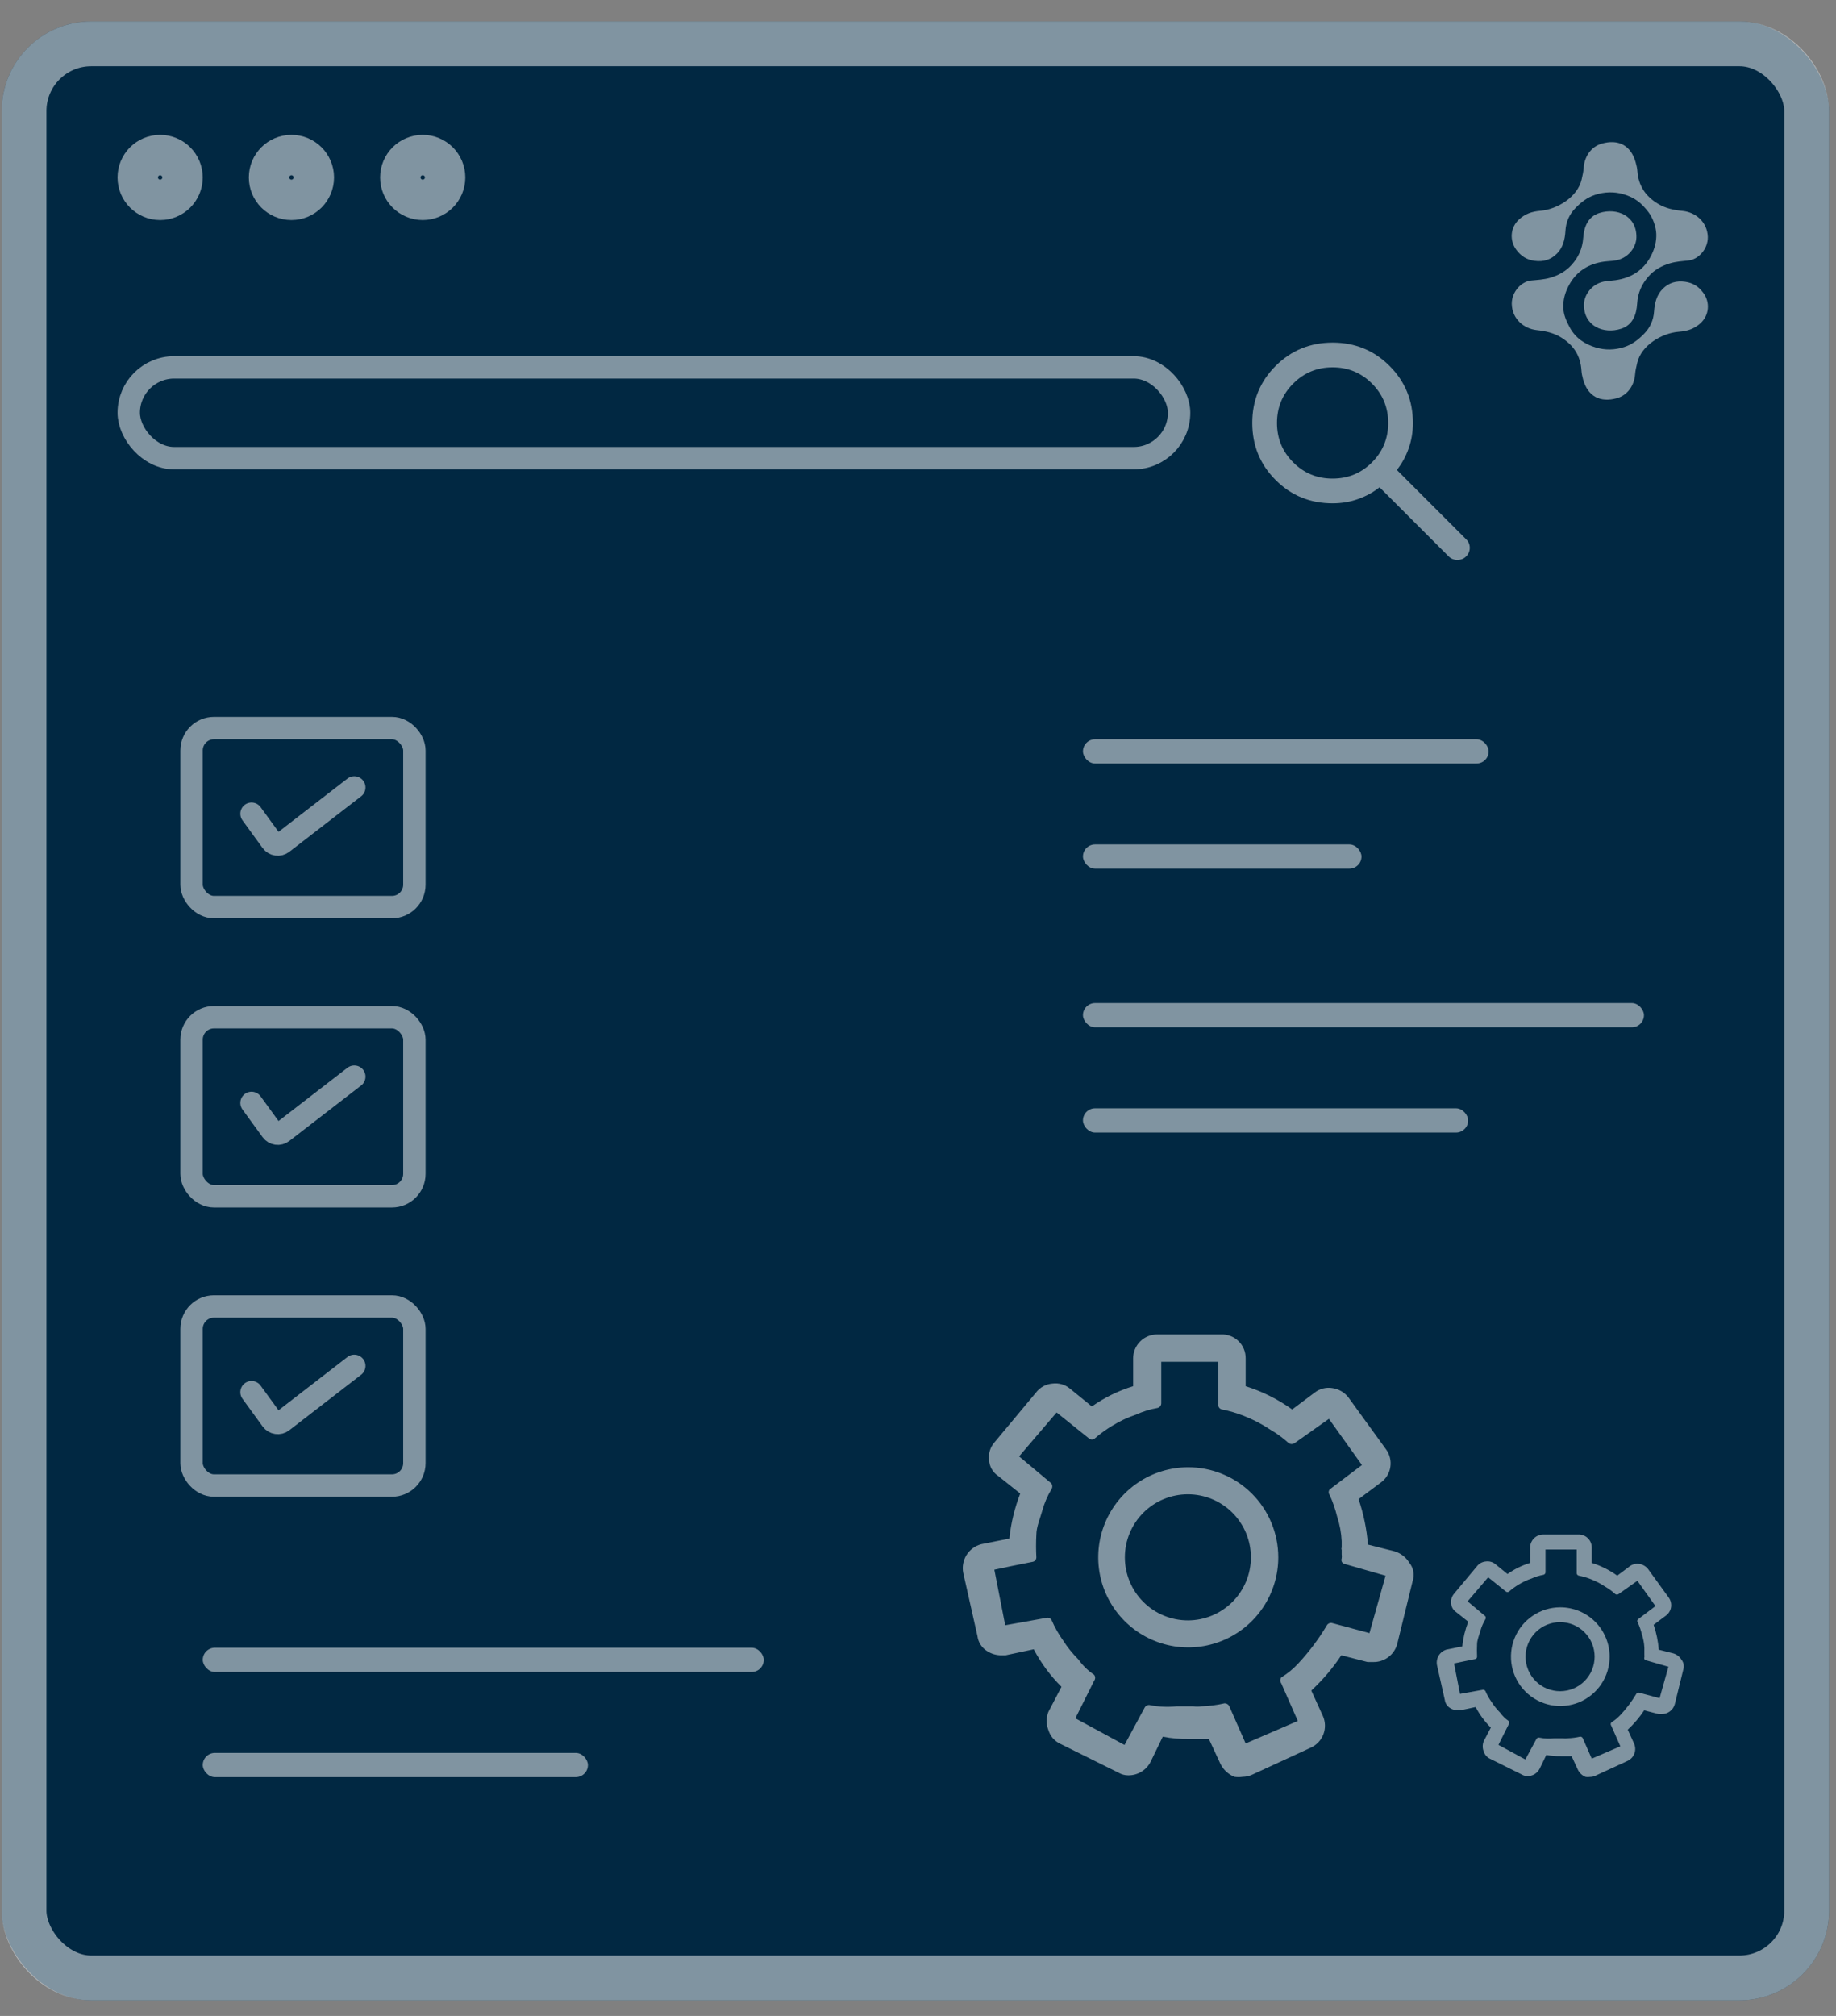 <svg width="82" height="90" viewBox="0 0 82 90" fill="none" xmlns="http://www.w3.org/2000/svg">
<rect x="0" y="0" width="82" height="90" fill="#808080" stroke="none"/>
<rect x="0.074" y="0.957" width="81.615" height="88.346" rx="4" fill="#012842"/>
<g opacity="0.5" clip-path="url(#clip0_734_44550)">
<path d="M62.939 69.761C62.79 69.519 62.557 69.34 62.285 69.258L61.096 68.957C61.042 68.266 60.901 67.585 60.677 66.929L61.665 66.192C61.78 66.111 61.877 66.007 61.951 65.888C62.025 65.768 62.075 65.635 62.096 65.496C62.118 65.357 62.112 65.215 62.078 65.079C62.045 64.942 61.984 64.814 61.9 64.701L60.225 62.389C60.048 62.161 59.79 62.011 59.504 61.971C59.366 61.948 59.225 61.955 59.09 61.989C58.954 62.024 58.827 62.086 58.717 62.172L57.712 62.925C57.079 62.471 56.377 62.12 55.634 61.887V60.647C55.636 60.504 55.61 60.362 55.556 60.23C55.502 60.098 55.421 59.978 55.319 59.878C55.218 59.777 55.096 59.699 54.963 59.647C54.83 59.595 54.688 59.57 54.545 59.575H51.68C51.396 59.575 51.123 59.688 50.922 59.889C50.721 60.09 50.608 60.363 50.608 60.647V61.887C49.95 62.089 49.328 62.394 48.765 62.791L47.777 61.987C47.67 61.9 47.547 61.836 47.414 61.798C47.282 61.761 47.143 61.751 47.006 61.769C46.862 61.78 46.722 61.822 46.594 61.891C46.468 61.961 46.356 62.056 46.269 62.172L44.41 64.4C44.317 64.507 44.249 64.633 44.208 64.768C44.168 64.904 44.156 65.047 44.175 65.187C44.183 65.328 44.223 65.464 44.293 65.587C44.363 65.709 44.46 65.813 44.577 65.891L45.566 66.678C45.316 67.324 45.152 68 45.08 68.689L43.823 68.94C43.553 69.011 43.32 69.182 43.171 69.418C43.022 69.655 42.967 69.939 43.019 70.213L43.656 73.044C43.673 73.182 43.722 73.313 43.797 73.429C43.872 73.545 43.973 73.643 44.091 73.715C44.271 73.831 44.48 73.894 44.694 73.899H44.912L46.169 73.631C46.494 74.249 46.912 74.814 47.408 75.306L46.822 76.428C46.721 76.687 46.721 76.974 46.822 77.233C46.862 77.368 46.93 77.494 47.023 77.601C47.115 77.708 47.23 77.794 47.358 77.853L49.955 79.142C50.087 79.22 50.237 79.26 50.39 79.26C50.593 79.262 50.792 79.209 50.967 79.105C51.141 79.002 51.284 78.852 51.379 78.674L51.932 77.534C52.318 77.609 52.711 77.643 53.105 77.635H53.992L54.512 78.757C54.643 79.015 54.863 79.218 55.132 79.327C55.254 79.344 55.378 79.344 55.5 79.327C55.651 79.325 55.8 79.291 55.936 79.226L58.549 78.02C58.806 77.903 59.006 77.69 59.106 77.426C59.206 77.163 59.199 76.871 59.085 76.613L58.566 75.474C59.074 75.004 59.524 74.475 59.906 73.899L61.079 74.2H61.33C61.573 74.205 61.81 74.129 62.005 73.983C62.199 73.837 62.339 73.631 62.403 73.396L63.089 70.598C63.138 70.457 63.15 70.307 63.123 70.16C63.097 70.013 63.033 69.876 62.939 69.761ZM61.163 72.91L59.487 72.458C59.441 72.449 59.393 72.456 59.351 72.477C59.308 72.499 59.274 72.533 59.253 72.575C58.894 73.176 58.472 73.737 57.996 74.251C57.77 74.497 57.511 74.712 57.226 74.887C57.196 74.925 57.18 74.973 57.18 75.021C57.18 75.07 57.196 75.117 57.226 75.155L57.963 76.831L55.634 77.836L54.897 76.16C54.877 76.125 54.847 76.096 54.812 76.075C54.777 76.055 54.737 76.044 54.696 76.043C54.355 76.121 54.007 76.166 53.657 76.177C53.535 76.194 53.411 76.194 53.289 76.177H52.652H52.552C52.16 76.219 51.765 76.202 51.379 76.127C51.332 76.113 51.281 76.115 51.236 76.133C51.19 76.152 51.152 76.185 51.127 76.228L50.223 77.903L48.028 76.713L48.866 75.038C48.896 75 48.912 74.953 48.912 74.904C48.912 74.855 48.896 74.808 48.866 74.77C48.592 74.586 48.353 74.353 48.162 74.083C47.903 73.824 47.672 73.538 47.475 73.229C47.277 72.951 47.108 72.654 46.973 72.341C46.955 72.3 46.923 72.266 46.884 72.245C46.845 72.223 46.799 72.216 46.755 72.224L44.895 72.558L44.41 70.079L45.197 69.912L46.118 69.727C46.166 69.719 46.209 69.695 46.239 69.658C46.27 69.621 46.287 69.574 46.286 69.526C46.268 69.191 46.268 68.856 46.286 68.521C46.286 68.169 46.453 67.801 46.554 67.432C46.645 67.103 46.78 66.787 46.956 66.494C46.983 66.454 46.998 66.408 46.998 66.36C46.998 66.312 46.983 66.265 46.956 66.226L45.515 65.02L47.191 63.059L48.631 64.215C48.668 64.248 48.716 64.267 48.765 64.267C48.815 64.267 48.863 64.248 48.899 64.215C49.145 64.003 49.408 63.812 49.687 63.646C50.013 63.445 50.362 63.282 50.725 63.16C51.035 63.018 51.362 62.916 51.697 62.858C51.743 62.848 51.784 62.822 51.815 62.786C51.845 62.75 51.862 62.705 51.865 62.657V60.798H54.411V62.724C54.41 62.772 54.427 62.819 54.458 62.856C54.489 62.893 54.531 62.917 54.579 62.925C54.911 62.99 55.236 63.086 55.55 63.21C55.968 63.373 56.367 63.581 56.74 63.83C57.035 64.001 57.31 64.203 57.561 64.433C57.598 64.457 57.642 64.47 57.687 64.47C57.731 64.47 57.775 64.457 57.812 64.433L59.353 63.344L60.828 65.405L59.387 66.494C59.358 66.529 59.343 66.574 59.343 66.62C59.343 66.665 59.358 66.71 59.387 66.745C59.529 67.058 59.641 67.383 59.722 67.717C59.839 68.069 59.906 68.435 59.923 68.806V69.091C59.916 69.106 59.912 69.124 59.912 69.141C59.912 69.158 59.916 69.175 59.923 69.191V69.392C59.932 69.453 59.932 69.515 59.923 69.576C59.913 69.603 59.908 69.631 59.911 69.659C59.913 69.688 59.922 69.715 59.936 69.739C59.951 69.764 59.971 69.784 59.995 69.8C60.019 69.815 60.046 69.825 60.074 69.828L61.883 70.347L61.163 72.91Z" fill="white"/>
<path d="M53.053 65.505C52.259 65.509 51.483 65.747 50.824 66.191C50.165 66.635 49.653 67.264 49.351 67.999C49.049 68.734 48.972 69.542 49.129 70.321C49.286 71.1 49.67 71.814 50.233 72.375C50.796 72.936 51.513 73.317 52.292 73.471C53.072 73.625 53.879 73.544 54.613 73.239C55.346 72.934 55.974 72.419 56.414 71.758C56.856 71.097 57.091 70.321 57.091 69.526C57.091 68.997 56.986 68.472 56.783 67.984C56.58 67.495 56.283 67.051 55.907 66.677C55.532 66.303 55.087 66.008 54.597 65.807C54.108 65.606 53.583 65.503 53.053 65.505ZM53.053 72.341C52.307 72.341 51.591 72.044 51.063 71.516C50.535 70.989 50.239 70.273 50.239 69.526C50.239 68.78 50.535 68.064 51.063 67.536C51.591 67.008 52.307 66.712 53.053 66.712C53.423 66.712 53.789 66.784 54.13 66.926C54.472 67.067 54.782 67.275 55.044 67.536C55.305 67.797 55.512 68.108 55.654 68.449C55.795 68.79 55.868 69.156 55.868 69.526C55.868 69.896 55.795 70.262 55.654 70.603C55.512 70.945 55.305 71.255 55.044 71.516C54.782 71.778 54.472 71.985 54.13 72.126C53.789 72.268 53.423 72.341 53.053 72.341Z" fill="white"/>
</g>
<g opacity="0.5" clip-path="url(#clip1_734_44550)">
<path d="M75.094 74.09C75.013 73.957 74.885 73.859 74.736 73.814L74.084 73.649C74.055 73.27 73.978 72.897 73.855 72.538L74.396 72.134C74.459 72.09 74.512 72.033 74.553 71.967C74.594 71.902 74.621 71.829 74.633 71.753C74.645 71.677 74.641 71.599 74.623 71.524C74.604 71.449 74.571 71.379 74.525 71.317L73.607 70.05C73.51 69.925 73.369 69.843 73.212 69.821C73.136 69.809 73.059 69.812 72.985 69.831C72.911 69.85 72.841 69.884 72.781 69.931L72.23 70.344C71.883 70.095 71.499 69.903 71.092 69.775V69.096C71.093 69.017 71.078 68.94 71.049 68.867C71.019 68.795 70.975 68.729 70.919 68.674C70.863 68.619 70.797 68.576 70.724 68.548C70.651 68.519 70.573 68.506 70.495 68.508H68.925C68.769 68.508 68.62 68.57 68.51 68.68C68.4 68.79 68.338 68.94 68.338 69.096V69.775C67.977 69.886 67.636 70.053 67.328 70.271L66.786 69.83C66.728 69.782 66.66 69.747 66.588 69.727C66.515 69.706 66.439 69.701 66.364 69.711C66.285 69.717 66.208 69.74 66.138 69.777C66.069 69.815 66.008 69.868 65.96 69.931L64.941 71.152C64.891 71.211 64.853 71.28 64.831 71.354C64.809 71.428 64.802 71.507 64.812 71.583C64.817 71.66 64.839 71.735 64.877 71.802C64.915 71.869 64.969 71.926 65.033 71.969L65.575 72.4C65.438 72.754 65.348 73.125 65.308 73.502L64.62 73.64C64.472 73.679 64.344 73.772 64.262 73.902C64.181 74.031 64.151 74.187 64.179 74.337L64.528 75.889C64.538 75.964 64.564 76.036 64.605 76.1C64.647 76.163 64.702 76.217 64.767 76.256C64.865 76.32 64.98 76.355 65.097 76.357H65.216L65.905 76.21C66.083 76.549 66.312 76.859 66.584 77.128L66.263 77.743C66.208 77.885 66.208 78.042 66.263 78.184C66.285 78.258 66.322 78.327 66.373 78.385C66.424 78.444 66.486 78.491 66.557 78.523L67.98 79.23C68.052 79.273 68.134 79.295 68.218 79.295C68.329 79.296 68.439 79.266 68.534 79.21C68.63 79.153 68.708 79.071 68.76 78.973L69.063 78.349C69.275 78.39 69.49 78.409 69.706 78.404H70.192L70.477 79.019C70.549 79.161 70.669 79.271 70.816 79.331C70.883 79.341 70.951 79.341 71.018 79.331C71.101 79.331 71.182 79.312 71.257 79.276L72.689 78.615C72.829 78.551 72.939 78.434 72.994 78.29C73.049 78.146 73.045 77.986 72.983 77.844L72.698 77.22C72.977 76.963 73.223 76.673 73.433 76.357L74.075 76.522H74.213C74.346 76.525 74.476 76.483 74.582 76.403C74.689 76.323 74.766 76.21 74.8 76.082L75.177 74.549C75.203 74.471 75.21 74.389 75.195 74.308C75.181 74.228 75.146 74.153 75.094 74.09ZM74.121 75.815L73.203 75.567C73.177 75.563 73.151 75.567 73.128 75.578C73.105 75.59 73.086 75.609 73.075 75.632C72.878 75.961 72.647 76.269 72.386 76.55C72.262 76.685 72.12 76.802 71.964 76.899C71.947 76.92 71.938 76.945 71.938 76.972C71.938 76.999 71.947 77.025 71.964 77.046L72.368 77.963L71.092 78.514L70.688 77.596C70.677 77.577 70.66 77.561 70.641 77.549C70.622 77.538 70.6 77.532 70.578 77.532C70.391 77.575 70.2 77.599 70.008 77.605C69.941 77.615 69.874 77.615 69.806 77.605H69.458H69.403C69.188 77.628 68.972 77.619 68.76 77.578C68.734 77.57 68.707 77.572 68.681 77.582C68.656 77.591 68.636 77.61 68.622 77.633L68.126 78.551L66.924 77.899L67.383 76.981C67.399 76.96 67.408 76.934 67.408 76.908C67.408 76.881 67.399 76.855 67.383 76.834C67.233 76.733 67.102 76.606 66.997 76.458C66.855 76.316 66.729 76.159 66.621 75.99C66.512 75.838 66.42 75.675 66.346 75.503C66.336 75.481 66.319 75.462 66.297 75.451C66.275 75.439 66.25 75.435 66.226 75.439L65.207 75.623L64.941 74.264L65.373 74.172L65.877 74.071C65.903 74.067 65.927 74.053 65.944 74.033C65.96 74.013 65.97 73.987 65.969 73.961C65.96 73.778 65.96 73.594 65.969 73.41C65.969 73.217 66.061 73.016 66.116 72.814C66.166 72.633 66.24 72.46 66.336 72.299C66.351 72.278 66.359 72.252 66.359 72.226C66.359 72.2 66.351 72.174 66.336 72.153L65.547 71.492L66.465 70.418L67.254 71.051C67.275 71.069 67.301 71.079 67.328 71.079C67.355 71.079 67.381 71.069 67.401 71.051C67.536 70.935 67.68 70.83 67.833 70.739C68.012 70.629 68.203 70.539 68.402 70.473C68.572 70.395 68.751 70.339 68.934 70.307C68.96 70.301 68.982 70.287 68.999 70.268C69.015 70.248 69.025 70.223 69.026 70.197V69.178H70.421V70.234C70.421 70.26 70.43 70.286 70.447 70.306C70.464 70.326 70.487 70.34 70.513 70.344C70.695 70.38 70.873 70.432 71.046 70.5C71.275 70.589 71.493 70.703 71.698 70.84C71.859 70.933 72.01 71.044 72.147 71.17C72.168 71.183 72.192 71.19 72.216 71.19C72.241 71.19 72.264 71.183 72.285 71.17L73.13 70.574L73.937 71.703L73.148 72.299C73.132 72.319 73.124 72.343 73.124 72.368C73.124 72.393 73.132 72.418 73.148 72.437C73.226 72.609 73.287 72.787 73.332 72.97C73.395 73.162 73.433 73.363 73.442 73.566V73.722C73.438 73.731 73.436 73.74 73.436 73.75C73.436 73.759 73.438 73.769 73.442 73.777V73.888C73.447 73.921 73.447 73.955 73.442 73.989C73.436 74.003 73.434 74.019 73.435 74.034C73.436 74.049 73.441 74.064 73.449 74.078C73.457 74.091 73.468 74.103 73.481 74.111C73.494 74.119 73.509 74.124 73.524 74.126L74.516 74.411L74.121 75.815Z" fill="white"/>
<path d="M69.678 71.758C69.242 71.76 68.817 71.89 68.456 72.134C68.095 72.377 67.814 72.722 67.649 73.124C67.483 73.527 67.441 73.97 67.527 74.396C67.613 74.823 67.824 75.215 68.132 75.522C68.441 75.829 68.833 76.038 69.26 76.123C69.688 76.207 70.13 76.163 70.532 75.996C70.934 75.829 71.278 75.546 71.519 75.184C71.761 74.822 71.89 74.396 71.89 73.961C71.89 73.671 71.833 73.384 71.721 73.116C71.61 72.848 71.447 72.605 71.242 72.4C71.036 72.195 70.792 72.033 70.524 71.923C70.255 71.813 69.968 71.757 69.678 71.758ZM69.678 75.503C69.269 75.503 68.876 75.341 68.587 75.052C68.298 74.762 68.135 74.37 68.135 73.961C68.135 73.552 68.298 73.16 68.587 72.871C68.876 72.581 69.269 72.419 69.678 72.419C69.88 72.419 70.081 72.459 70.268 72.536C70.455 72.614 70.625 72.727 70.768 72.871C70.911 73.014 71.025 73.184 71.103 73.371C71.18 73.558 71.22 73.758 71.22 73.961C71.22 74.163 71.18 74.364 71.103 74.551C71.025 74.738 70.911 74.908 70.768 75.052C70.625 75.195 70.455 75.308 70.268 75.386C70.081 75.463 69.88 75.503 69.678 75.503Z" fill="white"/>
</g>
<path opacity="0.5" d="M11.234 36.329L12.133 37.565C12.246 37.72 12.464 37.751 12.615 37.634L15.823 35.156" stroke="white" stroke-linecap="round"/>
<rect opacity="0.5" x="8.555" y="32.504" width="9.952" height="7.993" rx="1" stroke="white"/>
<path opacity="0.5" d="M11.234 49.239L12.133 50.475C12.246 50.63 12.464 50.661 12.615 50.544L15.823 48.066" stroke="white" stroke-linecap="round"/>
<rect opacity="0.5" x="8.555" y="45.414" width="9.952" height="7.993" rx="1" stroke="white"/>
<path opacity="0.5" d="M11.234 62.154L12.133 63.389C12.246 63.544 12.464 63.575 12.615 63.458L15.823 60.98" stroke="white" stroke-linecap="round"/>
<rect opacity="0.5" x="8.555" y="58.328" width="9.952" height="7.993" rx="1" stroke="white"/>
<rect opacity="0.5" x="9.055" y="73.562" width="25.056" height="1.083" rx="0.542" fill="white"/>
<rect opacity="0.5" x="9.055" y="78.258" width="17.203" height="1.083" rx="0.542" fill="white"/>
<rect opacity="0.5" x="48.367" y="44.781" width="25.056" height="1.083" rx="0.542" fill="white"/>
<rect opacity="0.5" x="48.367" y="33.004" width="18.119" height="1.083" rx="0.542" fill="white"/>
<rect opacity="0.5" x="48.367" y="49.48" width="17.203" height="1.083" rx="0.542" fill="white"/>
<rect opacity="0.5" x="48.367" y="37.699" width="12.441" height="1.083" rx="0.542" fill="white"/>
<rect opacity="0.5" x="1.074" y="1.957" width="79.615" height="86.346" rx="3" stroke="white" stroke-width="2"/>
<g opacity="0.5">
<path d="M76.275 10.579C76.281 11.141 75.835 11.586 75.418 11.628C75.141 11.657 74.857 11.676 74.592 11.754C74.225 11.861 73.888 12.043 73.625 12.343C73.319 12.691 73.148 13.076 73.118 13.56C73.089 14.036 72.928 14.503 72.412 14.674C71.62 14.937 70.733 14.558 70.743 13.601C70.748 13.206 71.023 12.785 71.462 12.62C71.698 12.531 71.924 12.542 72.155 12.509C72.848 12.41 73.396 12.076 73.733 11.431C73.895 11.123 73.987 10.794 73.973 10.438C73.96 10.111 73.817 9.728 73.626 9.473C73.304 9.044 72.982 8.806 72.495 8.667C72.087 8.551 71.662 8.559 71.236 8.7C70.874 8.82 70.605 9.038 70.351 9.302C70.082 9.583 69.938 9.918 69.916 10.309C69.894 10.684 69.809 11.045 69.543 11.316C69.272 11.594 68.941 11.698 68.537 11.644C68.182 11.596 67.937 11.435 67.727 11.158C67.411 10.741 67.45 10.158 67.841 9.799C68.113 9.549 68.407 9.444 68.802 9.41C69.556 9.345 70.466 8.789 70.641 8.007C70.679 7.836 70.72 7.663 70.732 7.489C70.763 7.006 71.044 6.556 71.535 6.413C72.273 6.199 72.837 6.482 73.051 7.243C73.088 7.372 73.12 7.505 73.129 7.639C73.177 8.291 73.493 8.758 74.038 9.091C74.387 9.304 74.752 9.377 75.16 9.418C75.702 9.474 76.251 9.883 76.275 10.579Z" fill="white"/>
<path d="M67.519 13.564C67.519 13.001 67.971 12.561 68.388 12.523C68.666 12.498 68.95 12.482 69.216 12.407C69.584 12.303 69.924 12.125 70.191 11.827C70.5 11.482 70.676 11.1 70.711 10.616C70.746 10.14 70.912 9.675 71.43 9.51C72.225 9.255 73.107 9.643 73.086 10.6C73.077 10.995 72.797 11.413 72.356 11.574C72.12 11.66 71.894 11.647 71.662 11.677C70.967 11.769 70.415 12.098 70.071 12.738C69.906 13.045 69.81 13.372 69.82 13.728C69.829 14.056 69.96 14.34 70.109 14.618C70.365 15.097 70.791 15.371 71.277 15.515C71.683 15.636 72.109 15.633 72.537 15.496C72.899 15.38 73.171 15.165 73.428 14.903C73.701 14.625 73.849 14.292 73.875 13.901C73.901 13.526 73.991 13.166 74.259 12.898C74.534 12.623 74.866 12.523 75.269 12.581C75.624 12.633 75.867 12.796 76.074 13.076C76.385 13.496 76.339 14.079 75.944 14.433C75.669 14.68 75.374 14.782 74.978 14.812C74.224 14.869 73.307 15.415 73.123 16.195C73.083 16.366 73.04 16.539 73.027 16.713C72.99 17.195 72.704 17.642 72.211 17.779C71.471 17.986 70.91 17.697 70.704 16.934C70.669 16.805 70.639 16.671 70.631 16.537C70.591 15.884 70.28 15.414 69.739 15.075C69.393 14.858 69.028 14.782 68.621 14.736C68.08 14.675 67.535 14.259 67.519 13.564Z" fill="white"/>
</g>
<circle opacity="0.5" cx="7.152" cy="7.922" r="1" stroke="white" stroke-width="1.805"/>
<circle opacity="0.5" cx="13.016" cy="7.922" r="1" stroke="white" stroke-width="1.805"/>
<circle opacity="0.5" cx="18.879" cy="7.922" r="1" stroke="white" stroke-width="1.805"/>
<rect opacity="0.5" x="5.75" y="16.402" width="46.911" height="4.053" rx="2.027" stroke="white"/>
<g opacity="0.5">
<path d="M64.705 24.845L61.614 21.754C61.338 21.975 61.021 22.149 60.662 22.278C60.303 22.407 59.921 22.471 59.517 22.471C58.514 22.471 57.666 22.124 56.971 21.429C56.277 20.735 55.93 19.886 55.929 18.884C55.929 17.881 56.276 17.033 56.971 16.338C57.666 15.644 58.514 15.297 59.517 15.296C60.519 15.296 61.368 15.644 62.062 16.338C62.757 17.033 63.104 17.882 63.104 18.884C63.104 19.289 63.04 19.67 62.911 20.029C62.782 20.388 62.607 20.705 62.387 20.981L65.491 24.086C65.592 24.187 65.643 24.311 65.643 24.458C65.643 24.605 65.588 24.734 65.477 24.845C65.376 24.946 65.248 24.996 65.091 24.996C64.935 24.996 64.806 24.946 64.705 24.845ZM59.517 21.367C60.207 21.367 60.793 21.126 61.276 20.643C61.759 20.16 62.001 19.573 62 18.884C62 18.194 61.759 17.608 61.276 17.124C60.792 16.641 60.206 16.4 59.517 16.4C58.827 16.4 58.24 16.642 57.757 17.125C57.274 17.608 57.033 18.194 57.033 18.884C57.033 19.574 57.275 20.16 57.758 20.643C58.241 21.127 58.827 21.368 59.517 21.367Z" fill="white"/>
</g>
<defs>
<clipPath id="clip0_734_44550">
<rect width="20.137" height="19.766" fill="white" transform="translate(43 59.574)"/>
</clipPath>
<clipPath id="clip1_734_44550">
<rect width="11.034" height="10.831" fill="white" transform="translate(64.168 68.508)"/>
</clipPath>
</defs>
</svg>
